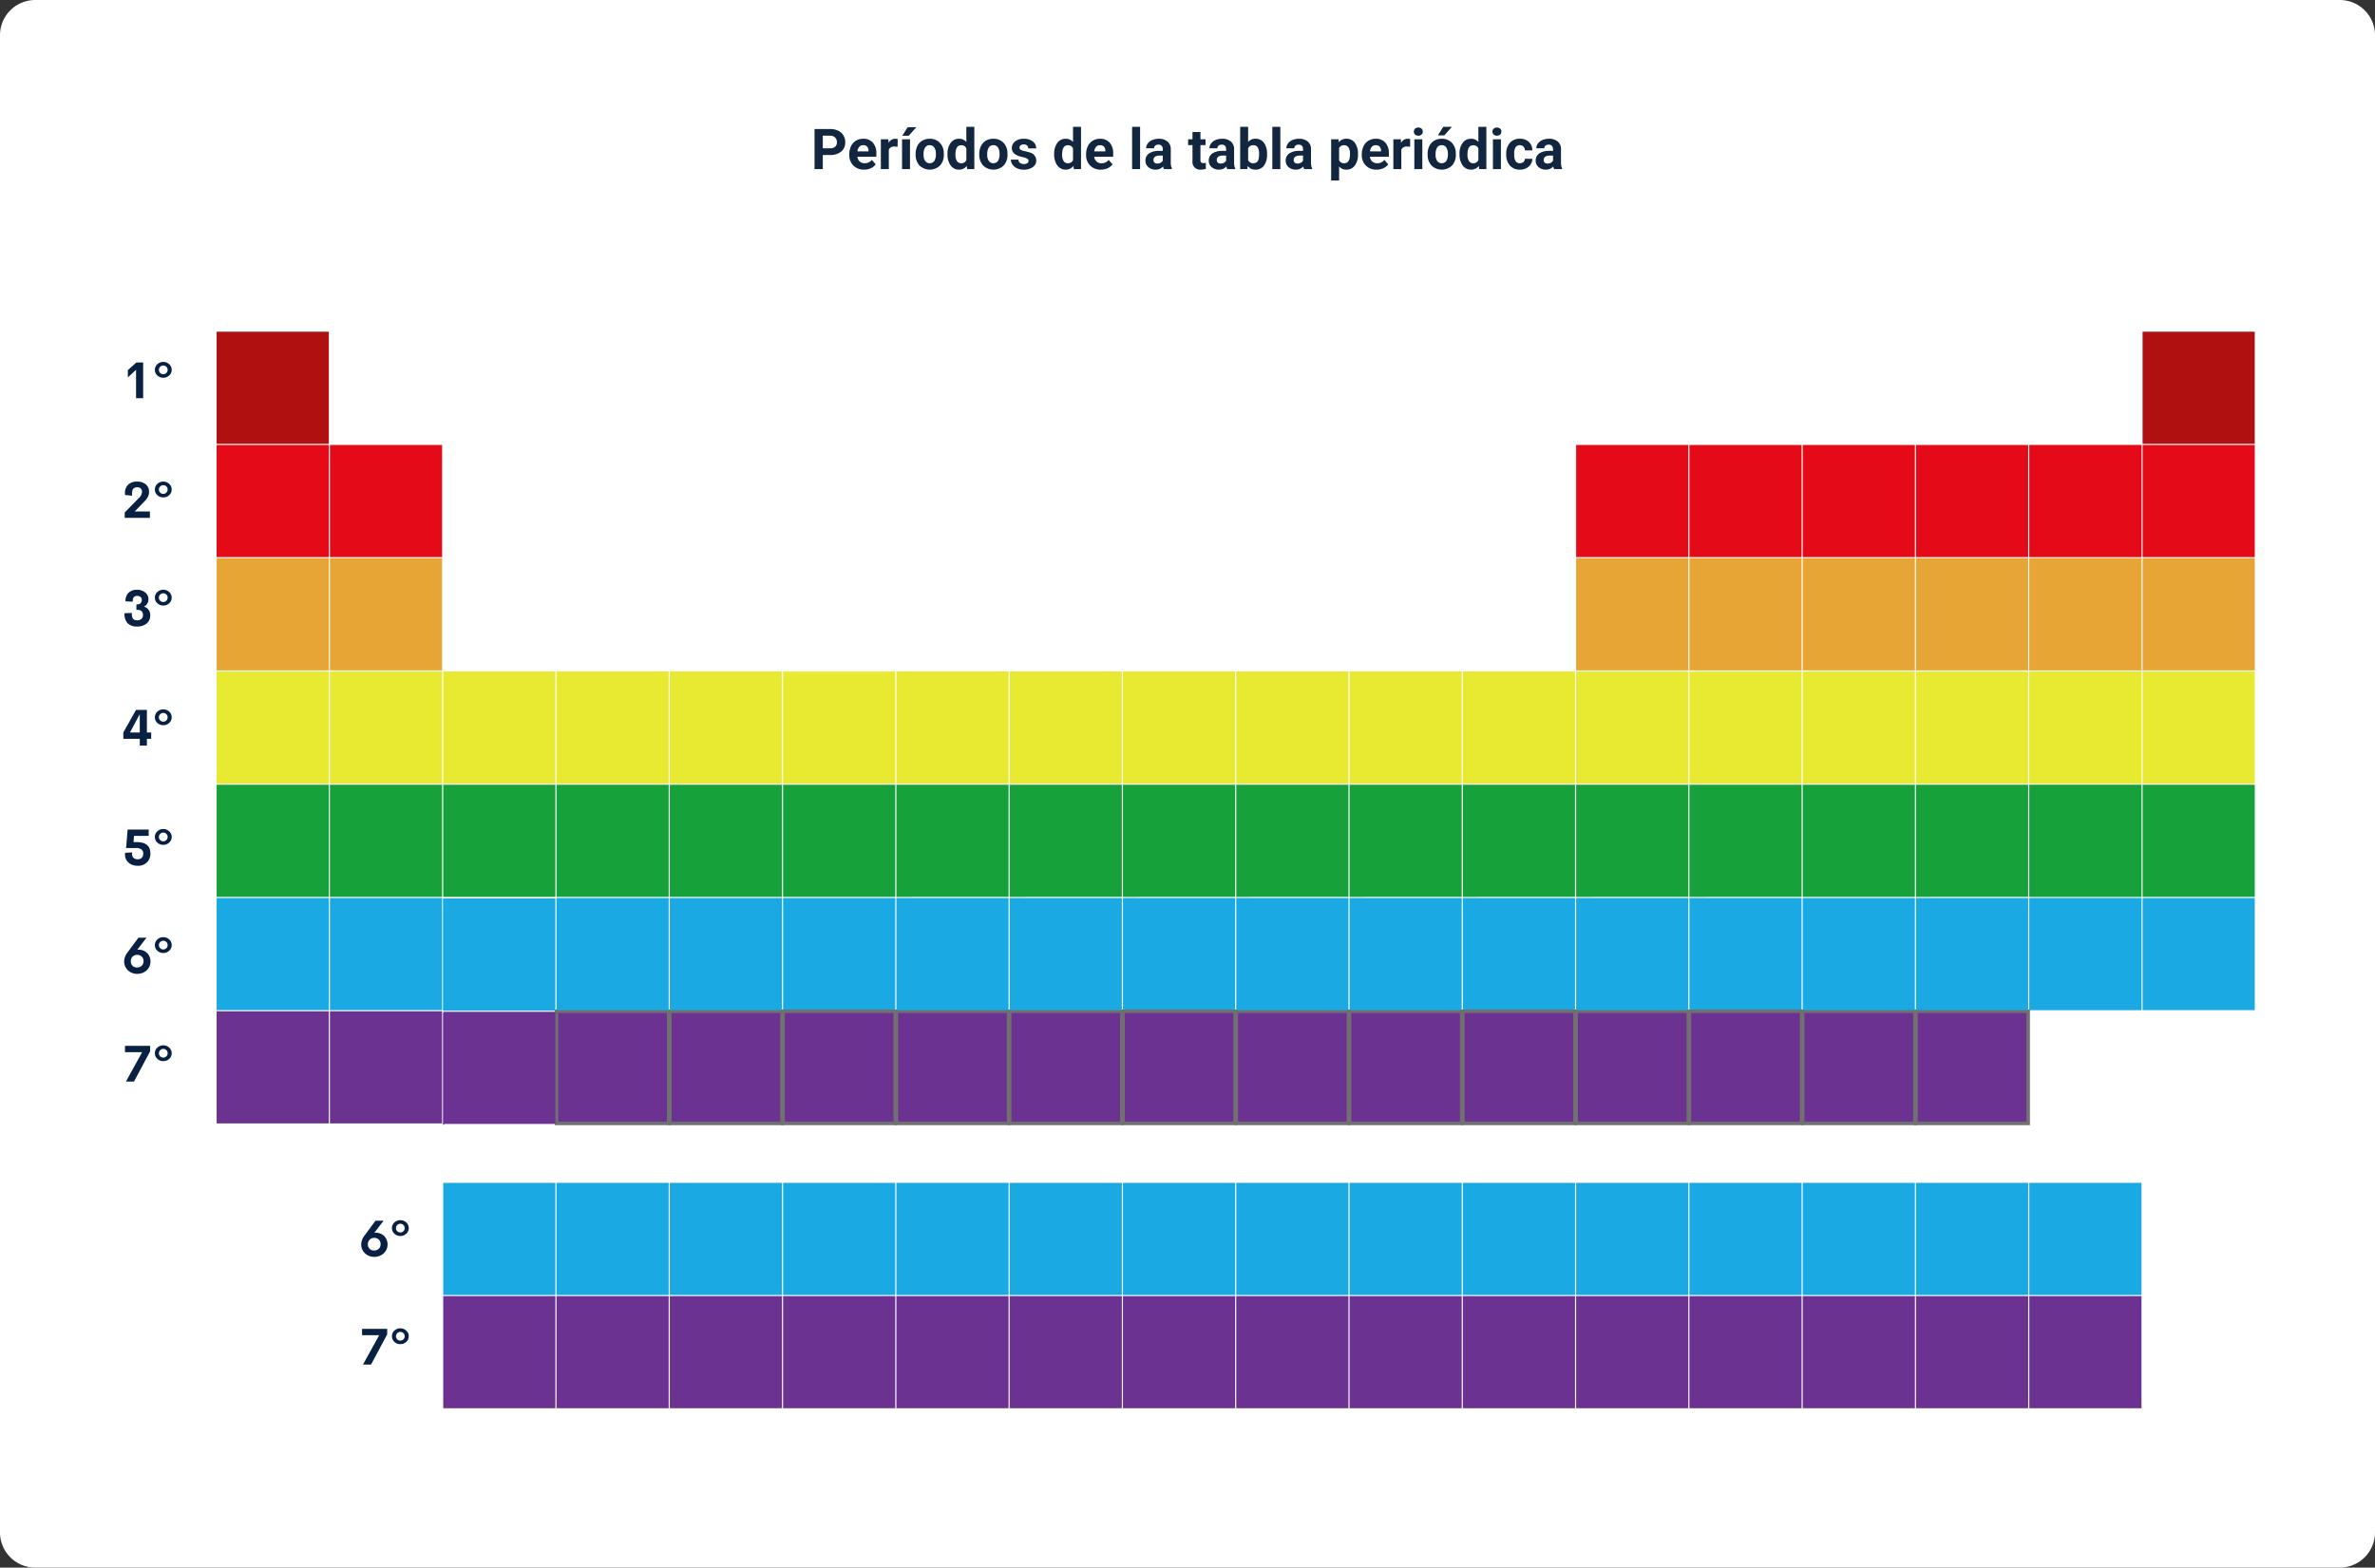 <svg xmlns="http://www.w3.org/2000/svg" width="674" height="445" viewBox="0 0 674 445">
  <rect x="0" y="0" width="674" height="445" fill="#333333" stroke="none"/>
  <g id="Grupo_178787" data-name="Grupo 178787" transform="translate(-5599.809 380.453)">
    <path id="Trazado_187515" data-name="Trazado 187515" d="M10,0H664a10,10,0,0,1,10,10V435a10,10,0,0,1-10,10H10A10,10,0,0,1,0,435V10A10,10,0,0,1,10,0Z" transform="translate(5599.809 -380.453)" fill="#fff"/>
    <path id="Trazado_187516" data-name="Trazado 187516" d="M46.5,12.992V17H44.156V5.625h4.438a5.134,5.134,0,0,1,2.254.469,3.454,3.454,0,0,1,1.5,1.332,3.714,3.714,0,0,1,.523,1.965,3.266,3.266,0,0,1-1.145,2.637,4.767,4.767,0,0,1-3.168.965Zm0-1.9h2.094a2.059,2.059,0,0,0,1.418-.437,1.591,1.591,0,0,0,.488-1.25,1.876,1.876,0,0,0-.492-1.352,1.839,1.839,0,0,0-1.359-.531H46.5Zm11.719,6.063a4.15,4.15,0,0,1-3.027-1.141,4.054,4.054,0,0,1-1.168-3.039v-.219a5.106,5.106,0,0,1,.492-2.277A3.612,3.612,0,0,1,55.91,8.934a3.914,3.914,0,0,1,2.059-.543A3.508,3.508,0,0,1,60.7,9.484a4.444,4.444,0,0,1,1,3.1v.922H56.313a2.1,2.1,0,0,0,.66,1.328,2,2,0,0,0,1.395.5,2.437,2.437,0,0,0,2.039-.945l1.109,1.242a3.389,3.389,0,0,1-1.375,1.121A4.511,4.511,0,0,1,58.219,17.156Zm-.258-6.945a1.411,1.411,0,0,0-1.09.455,2.357,2.357,0,0,0-.535,1.3h3.141v-.181a1.681,1.681,0,0,0-.406-1.165A1.456,1.456,0,0,0,57.961,10.211Zm9.766.453a6.134,6.134,0,0,0-.812-.062,1.654,1.654,0,0,0-1.68.867V17H62.977V8.547h2.133l.063,1.008a2.092,2.092,0,0,1,1.883-1.164,2.366,2.366,0,0,1,.7.1ZM71.25,17H68.992V8.547H71.25ZM70.586,5.117h2.461L70.883,7.539H69.047ZM72.844,12.7a5.013,5.013,0,0,1,.484-2.242A3.546,3.546,0,0,1,74.723,8.93a4.069,4.069,0,0,1,2.113-.539,3.849,3.849,0,0,1,2.793,1.047,4.2,4.2,0,0,1,1.207,2.844l.016.578a4.418,4.418,0,0,1-1.086,3.121,4.209,4.209,0,0,1-5.832,0,4.5,4.5,0,0,1-1.09-3.187Zm2.258.16a3.16,3.16,0,0,0,.453,1.843,1.628,1.628,0,0,0,2.578.008,3.457,3.457,0,0,0,.461-2.015,3.128,3.128,0,0,0-.461-1.831,1.5,1.5,0,0,0-1.3-.649,1.474,1.474,0,0,0-1.281.646A3.516,3.516,0,0,0,75.1,12.856Zm6.789-.145a5.094,5.094,0,0,1,.887-3.148A2.877,2.877,0,0,1,85.2,8.391a2.589,2.589,0,0,1,2.039.922V5h2.266V17H87.469l-.109-.9a2.657,2.657,0,0,1-2.172,1.055,2.869,2.869,0,0,1-2.395-1.176A5.258,5.258,0,0,1,81.891,12.711Zm2.258.168a3.337,3.337,0,0,0,.414,1.823,1.349,1.349,0,0,0,1.2.634,1.511,1.511,0,0,0,1.477-.884V11.111a1.489,1.489,0,0,0-1.461-.884Q84.148,10.227,84.148,12.879Zm6.758-.184a5.013,5.013,0,0,1,.484-2.242A3.546,3.546,0,0,1,92.785,8.93,4.069,4.069,0,0,1,94.9,8.391a3.849,3.849,0,0,1,2.793,1.047A4.2,4.2,0,0,1,98.9,12.281l.016.578a4.418,4.418,0,0,1-1.086,3.121,4.209,4.209,0,0,1-5.832,0,4.5,4.5,0,0,1-1.09-3.187Zm2.258.16a3.16,3.16,0,0,0,.453,1.843,1.628,1.628,0,0,0,2.578.008,3.457,3.457,0,0,0,.461-2.015A3.128,3.128,0,0,0,96.2,10.86a1.5,1.5,0,0,0-1.3-.649,1.474,1.474,0,0,0-1.281.646A3.516,3.516,0,0,0,93.164,12.856Zm11.719,1.808a.727.727,0,0,0-.41-.652,4.659,4.659,0,0,0-1.316-.426q-3.016-.633-3.016-2.562a2.323,2.323,0,0,1,.934-1.879,3.766,3.766,0,0,1,2.441-.754,4.053,4.053,0,0,1,2.574.758,2.388,2.388,0,0,1,.965,1.969H104.8a1.092,1.092,0,0,0-.312-.8,1.322,1.322,0,0,0-.977-.316,1.351,1.351,0,0,0-.883.258.814.814,0,0,0-.312.656.7.7,0,0,0,.355.605,3.657,3.657,0,0,0,1.2.4,9.8,9.8,0,0,1,1.422.379,2.336,2.336,0,0,1,1.789,2.273,2.2,2.2,0,0,1-.992,1.871,4.28,4.28,0,0,1-2.562.715,4.47,4.47,0,0,1-1.887-.379,3.166,3.166,0,0,1-1.293-1.039,2.414,2.414,0,0,1-.469-1.426h2.141a1.179,1.179,0,0,0,.445.922,1.766,1.766,0,0,0,1.109.32,1.635,1.635,0,0,0,.98-.246A.766.766,0,0,0,104.883,14.664Zm7.281-1.953a5.094,5.094,0,0,1,.887-3.148,2.877,2.877,0,0,1,2.426-1.172,2.589,2.589,0,0,1,2.039.922V5h2.266V17h-2.039l-.109-.9a2.657,2.657,0,0,1-2.172,1.055,2.869,2.869,0,0,1-2.395-1.176A5.258,5.258,0,0,1,112.164,12.711Zm2.258.168a3.337,3.337,0,0,0,.414,1.823,1.349,1.349,0,0,0,1.2.634,1.511,1.511,0,0,0,1.477-.884V11.111a1.489,1.489,0,0,0-1.461-.884Q114.422,10.227,114.422,12.879Zm11,4.277a4.15,4.15,0,0,1-3.027-1.141,4.054,4.054,0,0,1-1.168-3.039v-.219a5.106,5.106,0,0,1,.492-2.277,3.612,3.612,0,0,1,1.395-1.547,3.914,3.914,0,0,1,2.059-.543,3.508,3.508,0,0,1,2.73,1.094,4.444,4.444,0,0,1,1,3.1v.922h-5.383a2.1,2.1,0,0,0,.66,1.328,2,2,0,0,0,1.395.5,2.437,2.437,0,0,0,2.039-.945l1.109,1.242a3.389,3.389,0,0,1-1.375,1.121A4.511,4.511,0,0,1,125.422,17.156Zm-.258-6.945a1.411,1.411,0,0,0-1.09.455,2.357,2.357,0,0,0-.535,1.3h3.141v-.181a1.681,1.681,0,0,0-.406-1.165A1.456,1.456,0,0,0,125.164,10.211ZM136.547,17h-2.266V5h2.266Zm6.758,0a2.507,2.507,0,0,1-.227-.758,2.732,2.732,0,0,1-2.133.914,3,3,0,0,1-2.059-.719,2.312,2.312,0,0,1-.816-1.812,2.389,2.389,0,0,1,1-2.062,4.915,4.915,0,0,1,2.879-.727h1.039v-.484a1.393,1.393,0,0,0-.3-.937,1.183,1.183,0,0,0-.949-.352,1.345,1.345,0,0,0-.895.273.929.929,0,0,0-.324.75h-2.258a2.268,2.268,0,0,1,.453-1.359,3,3,0,0,1,1.281-.98,4.669,4.669,0,0,1,1.859-.355,3.689,3.689,0,0,1,2.48.785,2.747,2.747,0,0,1,.918,2.207v3.664a4.041,4.041,0,0,0,.336,1.82V17Zm-1.867-1.57a1.945,1.945,0,0,0,.922-.223,1.462,1.462,0,0,0,.625-.6V13.156h-.844q-1.7,0-1.8,1.172l-.008.133a.9.9,0,0,0,.3.7A1.153,1.153,0,0,0,141.438,15.43Zm12.234-8.961V8.547h1.445V10.2h-1.445v4.219a1.007,1.007,0,0,0,.18.672.9.9,0,0,0,.688.2,3.6,3.6,0,0,0,.664-.055v1.711a4.648,4.648,0,0,1-1.367.2,2.156,2.156,0,0,1-2.422-2.4V10.2H150.18V8.547h1.234V6.469ZM161.273,17a2.507,2.507,0,0,1-.227-.758,2.732,2.732,0,0,1-2.133.914,3,3,0,0,1-2.059-.719,2.312,2.312,0,0,1-.816-1.812,2.389,2.389,0,0,1,1-2.062,4.915,4.915,0,0,1,2.879-.727h1.039v-.484a1.393,1.393,0,0,0-.3-.937,1.183,1.183,0,0,0-.949-.352,1.345,1.345,0,0,0-.895.273.929.929,0,0,0-.324.75h-2.258a2.268,2.268,0,0,1,.453-1.359,3,3,0,0,1,1.281-.98,4.669,4.669,0,0,1,1.859-.355,3.689,3.689,0,0,1,2.48.785,2.747,2.747,0,0,1,.918,2.207v3.664a4.041,4.041,0,0,0,.336,1.82V17Zm-1.867-1.57a1.945,1.945,0,0,0,.922-.223,1.462,1.462,0,0,0,.625-.6V13.156h-.844q-1.7,0-1.8,1.172l-.008.133a.9.9,0,0,0,.3.7A1.153,1.153,0,0,0,159.406,15.43Zm13.164-2.578a5.119,5.119,0,0,1-.867,3.168,2.872,2.872,0,0,1-2.422,1.137,2.639,2.639,0,0,1-2.2-1.055l-.1.9h-2.031V5h2.258V9.3a2.571,2.571,0,0,1,2.055-.914,2.9,2.9,0,0,1,2.426,1.137,5.126,5.126,0,0,1,.879,3.2Zm-2.258-.164a3.363,3.363,0,0,0-.406-1.871,1.374,1.374,0,0,0-1.211-.59,1.489,1.489,0,0,0-1.484.883v3.336a1.509,1.509,0,0,0,1.5.891,1.394,1.394,0,0,0,1.438-1.078A5.562,5.562,0,0,0,170.313,12.688ZM176.344,17h-2.266V5h2.266Zm6.758,0a2.507,2.507,0,0,1-.227-.758,2.732,2.732,0,0,1-2.133.914,3,3,0,0,1-2.059-.719,2.312,2.312,0,0,1-.816-1.812,2.389,2.389,0,0,1,1-2.062,4.915,4.915,0,0,1,2.879-.727h1.039v-.484a1.393,1.393,0,0,0-.3-.937,1.183,1.183,0,0,0-.949-.352,1.345,1.345,0,0,0-.895.273.929.929,0,0,0-.324.75h-2.258a2.268,2.268,0,0,1,.453-1.359,3,3,0,0,1,1.281-.98,4.669,4.669,0,0,1,1.859-.355,3.689,3.689,0,0,1,2.48.785,2.747,2.747,0,0,1,.918,2.207v3.664a4.041,4.041,0,0,0,.336,1.82V17Zm-1.867-1.57a1.945,1.945,0,0,0,.922-.223,1.462,1.462,0,0,0,.625-.6V13.156h-.844q-1.7,0-1.8,1.172l-.008.133a.9.9,0,0,0,.3.7A1.153,1.153,0,0,0,181.234,15.43Zm17.141-2.578a5.07,5.07,0,0,1-.887,3.129,2.843,2.843,0,0,1-2.395,1.176,2.633,2.633,0,0,1-2.07-.891V20.25h-2.258V8.547h2.094l.078.828a2.654,2.654,0,0,1,2.141-.984,2.862,2.862,0,0,1,2.43,1.156,5.207,5.207,0,0,1,.867,3.188Zm-2.258-.164a3.327,3.327,0,0,0-.418-1.82,1.361,1.361,0,0,0-1.215-.641,1.479,1.479,0,0,0-1.461.813V14.5a1.5,1.5,0,0,0,1.477.836Q196.117,15.336,196.117,12.688Zm7.547,4.469a4.15,4.15,0,0,1-3.027-1.141,4.054,4.054,0,0,1-1.168-3.039v-.219a5.106,5.106,0,0,1,.492-2.277,3.612,3.612,0,0,1,1.395-1.547,3.914,3.914,0,0,1,2.059-.543,3.508,3.508,0,0,1,2.73,1.094,4.444,4.444,0,0,1,1,3.1v.922h-5.383a2.1,2.1,0,0,0,.66,1.328,2,2,0,0,0,1.395.5,2.437,2.437,0,0,0,2.039-.945l1.109,1.242a3.389,3.389,0,0,1-1.375,1.121A4.511,4.511,0,0,1,203.664,17.156Zm-.258-6.945a1.411,1.411,0,0,0-1.09.455,2.357,2.357,0,0,0-.535,1.3h3.141v-.181a1.681,1.681,0,0,0-.406-1.165A1.456,1.456,0,0,0,203.406,10.211Zm9.766.453a6.134,6.134,0,0,0-.812-.062,1.654,1.654,0,0,0-1.68.867V17h-2.258V8.547h2.133l.063,1.008A2.092,2.092,0,0,1,212.5,8.391a2.366,2.366,0,0,1,.7.1ZM216.641,17h-2.266V8.547h2.266Zm-2.4-10.641a1.112,1.112,0,0,1,.34-.836,1.465,1.465,0,0,1,1.848,0,1.105,1.105,0,0,1,.344.836,1.109,1.109,0,0,1-.348.844,1.448,1.448,0,0,1-1.836,0A1.109,1.109,0,0,1,214.242,6.359Zm3.906,6.336a5.013,5.013,0,0,1,.484-2.242,3.546,3.546,0,0,1,1.395-1.523,4.069,4.069,0,0,1,2.113-.539,3.849,3.849,0,0,1,2.793,1.047,4.2,4.2,0,0,1,1.207,2.844l.016.578a4.418,4.418,0,0,1-1.086,3.121,4.209,4.209,0,0,1-5.832,0,4.5,4.5,0,0,1-1.09-3.187Zm2.258.16a3.16,3.16,0,0,0,.453,1.843,1.628,1.628,0,0,0,2.578.008,3.457,3.457,0,0,0,.461-2.015,3.128,3.128,0,0,0-.461-1.831,1.5,1.5,0,0,0-1.3-.649,1.474,1.474,0,0,0-1.281.646A3.516,3.516,0,0,0,220.406,12.856ZM222.586,5h2.461l-2.164,2.422h-1.836Zm4.609,7.711a5.094,5.094,0,0,1,.887-3.148,2.877,2.877,0,0,1,2.426-1.172,2.589,2.589,0,0,1,2.039.922V5h2.266V17h-2.039l-.109-.9a2.657,2.657,0,0,1-2.172,1.055A2.869,2.869,0,0,1,228.1,15.98,5.258,5.258,0,0,1,227.2,12.711Zm2.258.168a3.337,3.337,0,0,0,.414,1.823,1.349,1.349,0,0,0,1.2.634,1.511,1.511,0,0,0,1.477-.884V11.111a1.489,1.489,0,0,0-1.461-.884Q229.453,10.227,229.453,12.879ZM238.945,17H236.68V8.547h2.266Zm-2.4-10.641a1.112,1.112,0,0,1,.34-.836,1.465,1.465,0,0,1,1.848,0,1.105,1.105,0,0,1,.344.836,1.109,1.109,0,0,1-.348.844,1.448,1.448,0,0,1-1.836,0A1.109,1.109,0,0,1,236.547,6.359Zm7.773,8.977a1.481,1.481,0,0,0,1.016-.344,1.2,1.2,0,0,0,.406-.914h2.117a2.9,2.9,0,0,1-.469,1.574,3.093,3.093,0,0,1-1.262,1.109,3.949,3.949,0,0,1-1.77.395A3.67,3.67,0,0,1,241.5,16a4.56,4.56,0,0,1-1.047-3.184v-.148a4.508,4.508,0,0,1,1.039-3.117,3.627,3.627,0,0,1,2.852-1.164,3.555,3.555,0,0,1,2.543.9,3.2,3.2,0,0,1,.973,2.4h-2.117a1.551,1.551,0,0,0-.406-1.072,1.51,1.51,0,0,0-2.223.163,3.333,3.333,0,0,0-.4,1.866v.235a3.375,3.375,0,0,0,.4,1.878A1.377,1.377,0,0,0,244.32,15.336ZM254.047,17a2.507,2.507,0,0,1-.227-.758,2.732,2.732,0,0,1-2.133.914,3,3,0,0,1-2.059-.719,2.312,2.312,0,0,1-.816-1.812,2.389,2.389,0,0,1,1-2.062,4.915,4.915,0,0,1,2.879-.727h1.039v-.484a1.393,1.393,0,0,0-.3-.937,1.183,1.183,0,0,0-.949-.352,1.345,1.345,0,0,0-.895.273.929.929,0,0,0-.324.75H249a2.268,2.268,0,0,1,.453-1.359,3,3,0,0,1,1.281-.98,4.669,4.669,0,0,1,1.859-.355,3.689,3.689,0,0,1,2.48.785,2.747,2.747,0,0,1,.918,2.207v3.664a4.041,4.041,0,0,0,.336,1.82V17Zm-1.867-1.57a1.945,1.945,0,0,0,.922-.223,1.462,1.462,0,0,0,.625-.6V13.156h-.844q-1.7,0-1.8,1.172l-.008.133a.9.9,0,0,0,.3.7A1.153,1.153,0,0,0,252.18,15.43Z" transform="translate(5786.809 -349.453)" fill="#12263f"/>
    <g id="Grupo_178219" data-name="Grupo 178219" transform="translate(94.336 911.604)">
      <g id="Grupo_15322" data-name="Grupo 15322" transform="translate(5540.473 -1197.895)">
        <path id="Trazado_33791" data-name="Trazado 33791" d="M-735.385-300.363h31.833v31.833h-31.833v-31.833Z" transform="translate(794.011 332.514)" fill="#e50a17" fill-rule="evenodd"/>
        <path id="Trazado_33792" data-name="Trazado 33792" d="M-735.385-157.213h31.833v31.833h-31.833v-31.833Z" transform="translate(794.011 221.516)" fill="#e6a535" fill-rule="evenodd"/>
        <path id="Trazado_33793" data-name="Trazado 33793" d="M-735.385-14.063h31.833V17.77h-31.833V-14.063Z" transform="translate(794.011 110.518)" fill="#e8ea32" fill-rule="evenodd"/>
        <path id="Trazado_33794" data-name="Trazado 33794" d="M-735.385,129.086h31.833v31.833h-31.833V129.086Z" transform="translate(794.011 -0.48)" fill="#16a13b" fill-rule="evenodd"/>
        <path id="Trazado_33795" data-name="Trazado 33795" d="M-735.385,272.235h31.833v31.833h-31.833V272.235Z" transform="translate(794.011 -111.478)" fill="#1ba9e3" fill-rule="evenodd"/>
        <path id="Trazado_33796" data-name="Trazado 33796" d="M-735.385,415.386h31.833v31.833h-31.833V415.386Z" transform="translate(794.011 -222.477)" fill="#6c3292" fill-rule="evenodd"/>
        <path id="Trazado_33797" data-name="Trazado 33797" d="M1411.806-300.416h31.857v31.857h-31.857v-31.857Z" transform="translate(-870.92 332.556)" fill="#e50a17" fill-rule="evenodd"/>
        <path id="Trazado_33798" data-name="Trazado 33798" d="M1411.806-157.267h31.857v31.857h-31.857v-31.857Z" transform="translate(-870.92 221.558)" fill="#e6a535" fill-rule="evenodd"/>
        <path id="Trazado_33799" data-name="Trazado 33799" d="M1411.806-14.117h31.857V17.74h-31.857V-14.117Z" transform="translate(-870.92 110.56)" fill="#e8ea32" fill-rule="evenodd"/>
        <path id="Trazado_33800" data-name="Trazado 33800" d="M1411.806,129.032h31.857v31.857h-31.857V129.032Z" transform="translate(-870.92 -0.439)" fill="#16a13b" fill-rule="evenodd"/>
        <path id="Trazado_33801" data-name="Trazado 33801" d="M1411.806,272.182h31.857v31.857h-31.857V272.182Z" transform="translate(-870.92 -111.436)" fill="#1ba9e3" fill-rule="evenodd"/>
        <path id="Trazado_33802" data-name="Trazado 33802" d="M839.261-157.213h31.833v31.833H839.261v-31.833Z" transform="translate(-426.969 221.516)" fill="#e6a535" fill-rule="evenodd"/>
        <path id="Trazado_33803" data-name="Trazado 33803" d="M1268.71,415.386h31.833v31.833H1268.71V415.386Z" transform="translate(-759.965 -222.477)" fill="#6c3292" stroke="#707070" stroke-width="1" fill-rule="evenodd"/>
        <path id="Trazado_33804" data-name="Trazado 33804" d="M1125.559,415.386h31.833v31.833h-31.833V415.386Z" transform="translate(-648.965 -222.477)" fill="#6c3292" stroke="#707070" stroke-width="1" fill-rule="evenodd"/>
        <path id="Trazado_33805" data-name="Trazado 33805" d="M1125.559,272.235h31.833v31.833h-31.833V272.235Z" transform="translate(-648.965 -111.478)" fill="#1ba9e3" fill-rule="evenodd"/>
        <path id="Trazado_33806" data-name="Trazado 33806" d="M839.261,415.386h31.833v31.833H839.261V415.386Z" transform="translate(-426.969 -222.477)" fill="#6c3292" stroke="#707070" stroke-width="1" fill-rule="evenodd"/>
        <path id="Trazado_33807" data-name="Trazado 33807" d="M982.41,129.086h31.833v31.833H982.41V129.086Z" transform="translate(-537.968 -0.48)" fill="#16a13b" fill-rule="evenodd"/>
        <path id="Trazado_33808" data-name="Trazado 33808" d="M982.41,272.235h31.833v31.833H982.41V272.235Z" transform="translate(-537.968 -111.478)" fill="#1ba9e3" fill-rule="evenodd"/>
        <path id="Trazado_33809" data-name="Trazado 33809" d="M839.261-14.063h31.833V17.77H839.261V-14.063Z" transform="translate(-426.969 110.518)" fill="#e8ea32" fill-rule="evenodd"/>
        <path id="Trazado_33810" data-name="Trazado 33810" d="M839.261,129.086h31.833v31.833H839.261V129.086Z" transform="translate(-426.969 -0.48)" fill="#16a13b" fill-rule="evenodd"/>
        <path id="Trazado_33811" data-name="Trazado 33811" d="M839.261,272.235h31.833v31.833H839.261V272.235Z" transform="translate(-426.969 -111.478)" fill="#1ba9e3" fill-rule="evenodd"/>
        <path id="Trazado_33812" data-name="Trazado 33812" d="M982.41,415.386h31.833v31.833H982.41V415.386Z" transform="translate(-537.968 -222.477)" fill="#6c3292" stroke="#707070" stroke-width="1" fill-rule="evenodd"/>
        <path id="Trazado_33813" data-name="Trazado 33813" d="M-878.535-443.512H-846.7v31.833h-31.833v-31.833Z" transform="translate(905.01 443.512)" fill="#b11011" fill-rule="evenodd"/>
        <path id="Trazado_33814" data-name="Trazado 33814" d="M982.41-300.363h31.833v31.833H982.41v-31.833Z" transform="translate(-537.968 332.514)" fill="#e50a17" fill-rule="evenodd"/>
        <path id="Trazado_33815" data-name="Trazado 33815" d="M1125.559-300.363h31.833v31.833h-31.833v-31.833Z" transform="translate(-648.965 332.514)" fill="#e50a17" fill-rule="evenodd"/>
        <path id="Trazado_33816" data-name="Trazado 33816" d="M1268.71-300.363h31.833v31.833H1268.71v-31.833Z" transform="translate(-759.965 332.514)" fill="#e50a17" fill-rule="evenodd"/>
        <path id="Trazado_33817" data-name="Trazado 33817" d="M1125.559-157.213h31.833v31.833h-31.833v-31.833Z" transform="translate(-648.965 221.516)" fill="#e6a535" fill-rule="evenodd"/>
        <path id="Trazado_33818" data-name="Trazado 33818" d="M1268.71-157.213h31.833v31.833H1268.71v-31.833Z" transform="translate(-759.965 221.516)" fill="#e6a535" fill-rule="evenodd"/>
        <path id="Trazado_33819" data-name="Trazado 33819" d="M1268.71-14.063h31.833V17.77H1268.71V-14.063Z" transform="translate(-759.965 110.518)" fill="#e8ea32" fill-rule="evenodd"/>
        <path id="Trazado_33820" data-name="Trazado 33820" d="M1268.71,129.086h31.833v31.833H1268.71V129.086Z" transform="translate(-759.965 -0.48)" fill="#16a13b" fill-rule="evenodd"/>
        <path id="Trazado_33821" data-name="Trazado 33821" d="M1125.559-14.063h31.833V17.77h-31.833V-14.063Z" transform="translate(-648.965 110.518)" fill="#e8ea32" fill-rule="evenodd"/>
        <path id="Trazado_33822" data-name="Trazado 33822" d="M1125.559,129.086h31.833v31.833h-31.833V129.086Z" transform="translate(-648.965 -0.48)" fill="#16a13b" fill-rule="evenodd"/>
        <path id="Trazado_33823" data-name="Trazado 33823" d="M839.261-300.363h31.833v31.833H839.261v-31.833Z" transform="translate(-426.969 332.514)" fill="#e50a17" fill-rule="evenodd"/>
        <path id="Trazado_33824" data-name="Trazado 33824" d="M982.41-14.063h31.833V17.77H982.41V-14.063Z" transform="translate(-537.968 110.518)" fill="#e8ea32" fill-rule="evenodd"/>
        <path id="Trazado_33825" data-name="Trazado 33825" d="M982.41-157.213h31.833v31.833H982.41v-31.833Z" transform="translate(-537.968 221.516)" fill="#e6a535" fill-rule="evenodd"/>
        <path id="Trazado_33826" data-name="Trazado 33826" d="M1268.71,272.235h31.833v31.833H1268.71V272.235Z" transform="translate(-759.965 -111.478)" fill="#1ba9e3" fill-rule="evenodd"/>
        <path id="Trazado_33827" data-name="Trazado 33827" d="M-878.535-300.363H-846.7v31.833h-31.833v-31.833Z" transform="translate(905.01 332.514)" fill="#e50a17" fill-rule="evenodd"/>
        <path id="Trazado_33828" data-name="Trazado 33828" d="M-878.535-157.213H-846.7v31.833h-31.833v-31.833Z" transform="translate(905.01 221.516)" fill="#e6a535" fill-rule="evenodd"/>
        <path id="Trazado_33829" data-name="Trazado 33829" d="M-878.535-14.063H-846.7V17.77h-31.833V-14.063Z" transform="translate(905.01 110.518)" fill="#e8ea32" fill-rule="evenodd"/>
        <path id="Trazado_33830" data-name="Trazado 33830" d="M-878.535,129.086H-846.7v31.833h-31.833V129.086Z" transform="translate(905.01 -0.48)" fill="#16a13b" fill-rule="evenodd"/>
        <path id="Trazado_33831" data-name="Trazado 33831" d="M-878.535,272.235H-846.7v31.833h-31.833V272.235Z" transform="translate(905.01 -111.478)" fill="#1ba9e3" fill-rule="evenodd"/>
        <path id="Trazado_33832" data-name="Trazado 33832" d="M-878.535,415.386H-846.7v31.833h-31.833V415.386Z" transform="translate(905.01 -222.477)" fill="#6c3292" fill-rule="evenodd"/>
        <path id="Trazado_33833" data-name="Trazado 33833" d="M696.111,129.086h31.833v31.833H696.111V129.086Z" transform="translate(-315.971 -0.48)" fill="#16a13b" fill-rule="evenodd"/>
        <path id="Trazado_33834" data-name="Trazado 33834" d="M696.111,272.235h31.833v31.833H696.111V272.235Z" transform="translate(-315.971 -111.478)" fill="#1ba9e3" fill-rule="evenodd"/>
        <path id="Trazado_33835" data-name="Trazado 33835" d="M266.663,272.235H298.5v31.833H266.663V272.235Z" transform="translate(17.022 -111.478)" fill="#1ba9e3" fill-rule="evenodd"/>
        <path id="Trazado_33836" data-name="Trazado 33836" d="M552.962,415.386h31.833v31.833H552.962V415.386Z" transform="translate(-204.972 -222.477)" fill="#6c3292" stroke="#707070" stroke-width="1" fill-rule="evenodd"/>
        <path id="Trazado_33837" data-name="Trazado 33837" d="M696.111,415.386h31.833v31.833H696.111V415.386Z" transform="translate(-315.971 -222.477)" fill="#6c3292" stroke="#707070" stroke-width="1" fill-rule="evenodd"/>
        <path id="Trazado_33838" data-name="Trazado 33838" d="M266.663,415.386H298.5v31.833H266.663V415.386Z" transform="translate(17.022 -222.477)" fill="#6c3292" stroke="#707070" stroke-width="1" fill-rule="evenodd"/>
        <path id="Trazado_33839" data-name="Trazado 33839" d="M409.812,415.386h31.833v31.833H409.812V415.386Z" transform="translate(-93.975 -222.477)" fill="#6c3292" stroke="#707070" stroke-width="1" fill-rule="evenodd"/>
        <path id="Trazado_33840" data-name="Trazado 33840" d="M552.962,272.235h31.833v31.833H552.962V272.235Z" transform="translate(-204.972 -111.478)" fill="#1ba9e3" fill-rule="evenodd"/>
        <path id="Trazado_33841" data-name="Trazado 33841" d="M409.812,272.235h31.833v31.833H409.812V272.235Z" transform="translate(-93.975 -111.478)" fill="#1ba9e3" fill-rule="evenodd"/>
        <path id="Trazado_33842" data-name="Trazado 33842" d="M552.962,129.086h31.833v31.833H552.962V129.086Z" transform="translate(-204.972 -0.48)" fill="#16a13b" fill-rule="evenodd"/>
        <path id="Trazado_33843" data-name="Trazado 33843" d="M409.812,129.086h31.833v31.833H409.812V129.086Z" transform="translate(-93.975 -0.48)" fill="#16a13b" fill-rule="evenodd"/>
        <path id="Trazado_33844" data-name="Trazado 33844" d="M266.663,129.086H298.5v31.833H266.663V129.086Z" transform="translate(17.022 -0.48)" fill="#16a13b" fill-rule="evenodd"/>
        <path id="Trazado_33845" data-name="Trazado 33845" d="M696.111-14.063h31.833V17.77H696.111V-14.063Z" transform="translate(-315.971 110.518)" fill="#e8ea32" fill-rule="evenodd"/>
        <path id="Trazado_33846" data-name="Trazado 33846" d="M552.962-14.063h31.833V17.77H552.962V-14.063Z" transform="translate(-204.972 110.518)" fill="#e8ea32" fill-rule="evenodd"/>
        <path id="Trazado_33847" data-name="Trazado 33847" d="M409.812-14.063h31.833V17.77H409.812V-14.063Z" transform="translate(-93.975 110.518)" fill="#e8ea32" fill-rule="evenodd"/>
        <path id="Trazado_33848" data-name="Trazado 33848" d="M266.663-14.063H298.5V17.77H266.663V-14.063Z" transform="translate(17.022 110.518)" fill="#e8ea32" fill-rule="evenodd"/>
        <path id="Trazado_33849" data-name="Trazado 33849" d="M-162.787,272.235h31.833v31.833h-31.833V272.235Z" transform="translate(350.019 -111.478)" fill="#1ba9e3" fill-rule="evenodd"/>
        <path id="Trazado_33850" data-name="Trazado 33850" d="M123.513,415.386h31.833v31.833H123.513V415.386Z" transform="translate(128.021 -222.477)" fill="#6c3292" stroke="#707070" stroke-width="1" fill-rule="evenodd"/>
        <path id="Trazado_33851" data-name="Trazado 33851" d="M-162.787,415.386h31.833v31.833h-31.833V415.386Z" transform="translate(350.019 -222.477)" fill="#6c3292" stroke="#707070" stroke-width="1" fill-rule="evenodd"/>
        <path id="Trazado_33852" data-name="Trazado 33852" d="M-19.637,415.386H12.2v31.833H-19.637V415.386Z" transform="translate(239.02 -222.477)" fill="#6c3292" stroke="#707070" stroke-width="1" fill-rule="evenodd"/>
        <path id="Trazado_33853" data-name="Trazado 33853" d="M123.513,272.235h31.833v31.833H123.513V272.235Z" transform="translate(128.021 -111.478)" fill="#1ba9e3" fill-rule="evenodd"/>
        <path id="Trazado_33854" data-name="Trazado 33854" d="M-19.637,272.235H12.2v31.833H-19.637V272.235Z" transform="translate(239.02 -111.478)" fill="#1ba9e3" fill-rule="evenodd"/>
        <path id="Trazado_33855" data-name="Trazado 33855" d="M123.513,129.086h31.833v31.833H123.513V129.086Z" transform="translate(128.021 -0.48)" fill="#16a13b" fill-rule="evenodd"/>
        <path id="Trazado_33856" data-name="Trazado 33856" d="M-19.637,129.086H12.2v31.833H-19.637V129.086Z" transform="translate(239.02 -0.48)" fill="#16a13b" fill-rule="evenodd"/>
        <path id="Trazado_33857" data-name="Trazado 33857" d="M-162.787,129.086h31.833v31.833h-31.833V129.086Z" transform="translate(350.019 -0.48)" fill="#16a13b" fill-rule="evenodd"/>
        <path id="Trazado_33858" data-name="Trazado 33858" d="M123.513-14.063h31.833V17.77H123.513V-14.063Z" transform="translate(128.021 110.518)" fill="#e8ea32" fill-rule="evenodd"/>
        <path id="Trazado_33859" data-name="Trazado 33859" d="M-19.637-14.063H12.2V17.77H-19.637V-14.063Z" transform="translate(239.02 110.518)" fill="#e8ea32" fill-rule="evenodd"/>
        <path id="Trazado_33860" data-name="Trazado 33860" d="M-162.787-14.063h31.833V17.77h-31.833V-14.063Z" transform="translate(350.019 110.518)" fill="#e8ea32" fill-rule="evenodd"/>
        <path id="Trazado_33861" data-name="Trazado 33861" d="M-305.936,415.386H-274.1v31.833h-31.833V415.386Z" transform="translate(461.016 -222.477)" fill="#6c3292" stroke="#707070" stroke-width="1" fill-rule="evenodd"/>
        <path id="Trazado_33862" data-name="Trazado 33862" d="M-449.086,415.386h31.833v31.833h-31.833V415.386Z" transform="translate(572.015 -222.477)" fill="#6c3292" stroke="#707070" stroke-width="1" fill-rule="evenodd"/>
        <path id="Trazado_33863" data-name="Trazado 33863" d="M-305.936,272.235H-274.1v31.833h-31.833V272.235Z" transform="translate(461.016 -111.478)" fill="#1ba9e3" fill-rule="evenodd"/>
        <path id="Trazado_33864" data-name="Trazado 33864" d="M-449.086,272.235h31.833v31.833h-31.833V272.235Z" transform="translate(572.015 -111.478)" fill="#1ba9e3" fill-rule="evenodd"/>
        <path id="Trazado_33865" data-name="Trazado 33865" d="M-305.936,129.086H-274.1v31.833h-31.833V129.086Z" transform="translate(461.016 -0.48)" fill="#16a13b" fill-rule="evenodd"/>
        <path id="Trazado_33866" data-name="Trazado 33866" d="M-449.086,129.086h31.833v31.833h-31.833V129.086Z" transform="translate(572.015 -0.48)" fill="#16a13b" fill-rule="evenodd"/>
        <path id="Trazado_33867" data-name="Trazado 33867" d="M-592.235,129.086H-560.4v31.833h-31.833V129.086Z" transform="translate(683.013 -0.48)" fill="#16a13b" fill-rule="evenodd"/>
        <path id="Trazado_33868" data-name="Trazado 33868" d="M-305.936-14.063H-274.1V17.77h-31.833V-14.063Z" transform="translate(461.016 110.518)" fill="#e8ea32" fill-rule="evenodd"/>
        <path id="Trazado_33869" data-name="Trazado 33869" d="M-449.086-14.063h31.833V17.77h-31.833V-14.063Z" transform="translate(572.015 110.518)" fill="#e8ea32" fill-rule="evenodd"/>
        <path id="Trazado_33870" data-name="Trazado 33870" d="M-592.235-14.063H-560.4V17.77h-31.833V-14.063Z" transform="translate(683.013 110.518)" fill="#e8ea32" fill-rule="evenodd"/>
        <path id="Trazado_33871" data-name="Trazado 33871" d="M1555.009-443.512h31.833v31.833h-31.833v-31.833Z" transform="translate(-981.96 443.512)" fill="#b11011" fill-rule="evenodd"/>
        <path id="Trazado_33872" data-name="Trazado 33872" d="M1555.009-300.363h31.833v31.833h-31.833v-31.833Z" transform="translate(-981.96 332.514)" fill="#e50a17" fill-rule="evenodd"/>
        <path id="Trazado_33873" data-name="Trazado 33873" d="M1555.009-157.213h31.833v31.833h-31.833v-31.833Z" transform="translate(-981.96 221.516)" fill="#e6a535" fill-rule="evenodd"/>
        <path id="Trazado_33874" data-name="Trazado 33874" d="M1555.009-14.063h31.833V17.77h-31.833V-14.063Z" transform="translate(-981.96 110.518)" fill="#e8ea32" fill-rule="evenodd"/>
        <path id="Trazado_33875" data-name="Trazado 33875" d="M1555.009,129.086h31.833v31.833h-31.833V129.086Z" transform="translate(-981.96 -0.48)" fill="#16a13b" fill-rule="evenodd"/>
        <path id="Trazado_33876" data-name="Trazado 33876" d="M1555.009,272.235h31.833v31.833h-31.833V272.235Z" transform="translate(-981.96 -111.478)" fill="#1ba9e3" fill-rule="evenodd"/>
        <path id="Trazado_33877" data-name="Trazado 33877" d="M1411.859,632.235h31.833v31.833h-31.833V632.235Z" transform="translate(-870.961 -390.622)" fill="#1ba9e3" fill-rule="evenodd"/>
        <path id="Trazado_33878" data-name="Trazado 33878" d="M1268.71,632.235h31.833v31.833H1268.71V632.235Z" transform="translate(-759.965 -390.622)" fill="#1ba9e3" fill-rule="evenodd"/>
        <path id="Trazado_33879" data-name="Trazado 33879" d="M1125.559,632.235h31.833v31.833h-31.833V632.235Z" transform="translate(-648.965 -390.622)" fill="#1ba9e3" fill-rule="evenodd"/>
        <path id="Trazado_33880" data-name="Trazado 33880" d="M982.41,632.235h31.833v31.833H982.41V632.235Z" transform="translate(-537.968 -390.622)" fill="#1ba9e3" fill-rule="evenodd"/>
        <path id="Trazado_33881" data-name="Trazado 33881" d="M839.261,632.235h31.833v31.833H839.261V632.235Z" transform="translate(-426.969 -390.622)" fill="#1ba9e3" fill-rule="evenodd"/>
        <path id="Trazado_33882" data-name="Trazado 33882" d="M696.111,632.235h31.833v31.833H696.111V632.235Z" transform="translate(-315.971 -390.622)" fill="#1ba9e3" fill-rule="evenodd"/>
        <path id="Trazado_33883" data-name="Trazado 33883" d="M552.962,632.235h31.833v31.833H552.962V632.235Z" transform="translate(-204.972 -390.622)" fill="#1ba9e3" fill-rule="evenodd"/>
        <path id="Trazado_33884" data-name="Trazado 33884" d="M409.812,632.235h31.833v31.833H409.812V632.235Z" transform="translate(-93.975 -390.622)" fill="#1ba9e3" fill-rule="evenodd"/>
        <path id="Trazado_33885" data-name="Trazado 33885" d="M266.663,632.235H298.5v31.833H266.663V632.235Z" transform="translate(17.022 -390.622)" fill="#1ba9e3" fill-rule="evenodd"/>
        <path id="Trazado_33886" data-name="Trazado 33886" d="M123.513,632.235h31.833v31.833H123.513V632.235Z" transform="translate(128.021 -390.622)" fill="#1ba9e3" fill-rule="evenodd"/>
        <path id="Trazado_33887" data-name="Trazado 33887" d="M-19.637,632.235H12.2v31.833H-19.637V632.235Z" transform="translate(239.02 -390.622)" fill="#1ba9e3" fill-rule="evenodd"/>
        <path id="Trazado_33888" data-name="Trazado 33888" d="M-162.787,632.235h31.833v31.833h-31.833V632.235Z" transform="translate(350.019 -390.622)" fill="#1ba9e3" fill-rule="evenodd"/>
        <path id="Trazado_33889" data-name="Trazado 33889" d="M-305.936,632.235H-274.1v31.833h-31.833V632.235Z" transform="translate(461.016 -390.622)" fill="#1ba9e3" fill-rule="evenodd"/>
        <path id="Trazado_33890" data-name="Trazado 33890" d="M-449.086,632.235h31.833v31.833h-31.833V632.235Z" transform="translate(572.015 -390.622)" fill="#1ba9e3" fill-rule="evenodd"/>
        <path id="Trazado_33891" data-name="Trazado 33891" d="M-592.235,632.235H-560.4v31.833h-31.833V632.235Z" transform="translate(683.013 -390.622)" fill="#1ba9e3" fill-rule="evenodd"/>
        <path id="Trazado_33892" data-name="Trazado 33892" d="M1411.859,775.386h31.833v31.833h-31.833V775.386Z" transform="translate(-870.961 -501.621)" fill="#6c3292" fill-rule="evenodd"/>
        <path id="Trazado_33893" data-name="Trazado 33893" d="M1268.71,775.386h31.833v31.833H1268.71V775.386Z" transform="translate(-759.965 -501.621)" fill="#6c3292" fill-rule="evenodd"/>
        <path id="Trazado_33894" data-name="Trazado 33894" d="M1125.559,775.386h31.833v31.833h-31.833V775.386Z" transform="translate(-648.965 -501.621)" fill="#6c3292" fill-rule="evenodd"/>
        <path id="Trazado_33895" data-name="Trazado 33895" d="M982.41,775.386h31.833v31.833H982.41V775.386Z" transform="translate(-537.968 -501.621)" fill="#6c3292" fill-rule="evenodd"/>
        <path id="Trazado_33896" data-name="Trazado 33896" d="M839.261,775.386h31.833v31.833H839.261V775.386Z" transform="translate(-426.969 -501.621)" fill="#6c3292" fill-rule="evenodd"/>
        <path id="Trazado_33897" data-name="Trazado 33897" d="M696.111,775.386h31.833v31.833H696.111V775.386Z" transform="translate(-315.971 -501.621)" fill="#6c3292" fill-rule="evenodd"/>
        <path id="Trazado_33898" data-name="Trazado 33898" d="M552.962,775.386h31.833v31.833H552.962V775.386Z" transform="translate(-204.972 -501.621)" fill="#6c3292" fill-rule="evenodd"/>
        <path id="Trazado_33899" data-name="Trazado 33899" d="M409.812,775.386h31.833v31.833H409.812V775.386Z" transform="translate(-93.975 -501.621)" fill="#6c3292" fill-rule="evenodd"/>
        <path id="Trazado_33900" data-name="Trazado 33900" d="M266.663,775.386H298.5v31.833H266.663V775.386Z" transform="translate(17.022 -501.621)" fill="#6c3292" fill-rule="evenodd"/>
        <path id="Trazado_33901" data-name="Trazado 33901" d="M123.513,775.386h31.833v31.833H123.513V775.386Z" transform="translate(128.021 -501.621)" fill="#6c3292" fill-rule="evenodd"/>
        <path id="Trazado_33902" data-name="Trazado 33902" d="M-19.637,775.386H12.2v31.833H-19.637V775.386Z" transform="translate(239.02 -501.621)" fill="#6c3292" fill-rule="evenodd"/>
        <path id="Trazado_33903" data-name="Trazado 33903" d="M-162.787,775.386h31.833v31.833h-31.833V775.386Z" transform="translate(350.019 -501.621)" fill="#6c3292" fill-rule="evenodd"/>
        <path id="Trazado_33904" data-name="Trazado 33904" d="M-305.936,775.386H-274.1v31.833h-31.833V775.386Z" transform="translate(461.016 -501.621)" fill="#6c3292" fill-rule="evenodd"/>
        <path id="Trazado_33905" data-name="Trazado 33905" d="M-449.086,775.386h31.833v31.833h-31.833V775.386Z" transform="translate(572.015 -501.621)" fill="#6c3292" fill-rule="evenodd"/>
        <path id="Trazado_33906" data-name="Trazado 33906" d="M-592.235,775.386H-560.4v31.833h-31.833V775.386Z" transform="translate(683.013 -501.621)" fill="#6c3292" fill-rule="evenodd"/>
        <path id="Trazado_33907" data-name="Trazado 33907" d="M-592.235,129.086H-560.4v31.833h-31.833V129.086Z" transform="translate(683.013 63.97)" fill="#6c3292" fill-rule="evenodd"/>
        <path id="Trazado_33908" data-name="Trazado 33908" d="M-592.235-14.063H-560.4V17.77h-31.833V-14.063Z" transform="translate(683.013 174.967)" fill="#1ba9e3" fill-rule="evenodd"/>
        <path id="Trazado_33909" data-name="Trazado 33909" d="M-592.235-14.063H-560.4L-576.114,2.268l-16.122,15.5V-14.063Z" transform="translate(683.013 174.967)" fill="#1ba9e3" fill-rule="evenodd"/>
        <path id="Trazado_33910" data-name="Trazado 33910" d="M-592.235-14.063H-560.4L-576.114,2.268l-16.122,15.5V-14.063Z" transform="translate(683.013 207.468)" fill="#6c3292" fill-rule="evenodd"/>
        <path id="Trazado_33912" data-name="Trazado 33912" d="M4.859-15.6H6.782V-5.462H4.768v-8.062L2.438-11.356v-2.077Zm7.627,4.336a2.374,2.374,0,0,1-1.687-.649,2.1,2.1,0,0,1-.691-1.589A2.107,2.107,0,0,1,10.8-15.1a2.367,2.367,0,0,1,1.687-.653,2.391,2.391,0,0,1,1.694.653,2.1,2.1,0,0,1,.7,1.593,2.1,2.1,0,0,1-.695,1.586A2.388,2.388,0,0,1,12.486-11.265Zm-.877-1.361a1.208,1.208,0,0,0,.877.358,1.2,1.2,0,0,0,.877-.361,1.184,1.184,0,0,0,.365-.874,1.184,1.184,0,0,0-.365-.874,1.2,1.2,0,0,0-.877-.361,1.19,1.19,0,0,0-.874.361,1.19,1.19,0,0,0-.361.874A1.208,1.208,0,0,0,11.609-12.626Z" transform="translate(-1.154 24.335)" fill="#082143"/>
        <path id="Trazado_33913" data-name="Trazado 33913" d="M3.9-7.269H8.224v1.8H1.074V-6.988l4.034-4.119a2.539,2.539,0,0,0,.877-1.747,1.236,1.236,0,0,0-.361-.94A1.423,1.423,0,0,0,4.6-14.138q-1.438,0-1.438,1.635v.751l-2.014-.2v-.505A3.162,3.162,0,0,1,2.078-14.9a3.547,3.547,0,0,1,2.512-.86,3.716,3.716,0,0,1,2.445.779,2.625,2.625,0,0,1,.944,2.14,3.035,3.035,0,0,1-.319,1.389A5.807,5.807,0,0,1,6.645-10.1Zm8.111-4a2.374,2.374,0,0,1-1.687-.649,2.1,2.1,0,0,1-.691-1.589,2.107,2.107,0,0,1,.691-1.593,2.367,2.367,0,0,1,1.687-.653,2.391,2.391,0,0,1,1.694.653,2.1,2.1,0,0,1,.7,1.593,2.1,2.1,0,0,1-.695,1.586A2.388,2.388,0,0,1,12.013-11.268Zm-.877-1.361a1.208,1.208,0,0,0,.877.358,1.2,1.2,0,0,0,.877-.361,1.184,1.184,0,0,0,.365-.874,1.184,1.184,0,0,0-.365-.874,1.2,1.2,0,0,0-.877-.361,1.19,1.19,0,0,0-.874.361,1.19,1.19,0,0,0-.361.874A1.208,1.208,0,0,0,11.136-12.629Z" transform="translate(-0.681 58.303)" fill="#082143"/>
        <path id="Trazado_33914" data-name="Trazado 33914" d="M4.612-5.322a3.638,3.638,0,0,1-2.764-.926,4.017,4.017,0,0,1-.87-2.835l2.07-.091a7.33,7.33,0,0,0,.032.744,2.571,2.571,0,0,0,.126.575,1.029,1.029,0,0,0,.267.432,1.211,1.211,0,0,0,.456.249,2.254,2.254,0,0,0,.684.091,1.644,1.644,0,0,0,1.2-.407,1.422,1.422,0,0,0,.417-1.066,1.434,1.434,0,0,0-.4-1.1,1.505,1.505,0,0,0-1.074-.375H4.359V-11.6h.365a1.1,1.1,0,0,0,.838-.358,1.276,1.276,0,0,0,.333-.905,1.02,1.02,0,0,0-.365-.842A1.483,1.483,0,0,0,4.57-14a1.441,1.441,0,0,0-.547.095,1.021,1.021,0,0,0-.368.242,1.07,1.07,0,0,0-.218.372,1.954,1.954,0,0,0-.105.442,4.414,4.414,0,0,0-.025.491l-2.042-.1a3.246,3.246,0,0,1,.87-2.438,3.317,3.317,0,0,1,2.414-.845,3.45,3.45,0,0,1,2.315.775,2.428,2.428,0,0,1,.912,1.926,2.192,2.192,0,0,1-.389,1.305,2.229,2.229,0,0,1-.888.772,2.5,2.5,0,0,1,.646.288,2.646,2.646,0,0,1,.565.484,2.16,2.16,0,0,1,.417.737,2.964,2.964,0,0,1,.154.982,2.865,2.865,0,0,1-1,2.291A3.958,3.958,0,0,1,4.612-5.322Zm7.367-5.943a2.374,2.374,0,0,1-1.687-.649A2.1,2.1,0,0,1,9.6-13.5a2.107,2.107,0,0,1,.691-1.593,2.367,2.367,0,0,1,1.687-.653,2.391,2.391,0,0,1,1.694.653,2.1,2.1,0,0,1,.7,1.593,2.1,2.1,0,0,1-.695,1.586A2.388,2.388,0,0,1,11.979-11.265ZM11.1-12.626a1.208,1.208,0,0,0,.877.358,1.2,1.2,0,0,0,.877-.361,1.184,1.184,0,0,0,.365-.874,1.184,1.184,0,0,0-.365-.874,1.2,1.2,0,0,0-.877-.361,1.19,1.19,0,0,0-.874.361,1.19,1.19,0,0,0-.361.874A1.208,1.208,0,0,0,11.1-12.626Z" transform="translate(-0.648 88.998)" fill="#082143"/>
        <path id="Trazado_33915" data-name="Trazado 33915" d="M8.38-9.188v1.8H7.159v1.922H5.139V-7.385H.473v-1.81L4.065-15.6H7.159v6.413Zm-6.034,0H5.139v-5.2ZM11.8-11.265a2.374,2.374,0,0,1-1.687-.649A2.1,2.1,0,0,1,9.426-13.5a2.107,2.107,0,0,1,.691-1.593,2.367,2.367,0,0,1,1.687-.653A2.391,2.391,0,0,1,13.5-15.1a2.1,2.1,0,0,1,.7,1.593,2.1,2.1,0,0,1-.695,1.586A2.388,2.388,0,0,1,11.8-11.265Zm-.877-1.361a1.208,1.208,0,0,0,.877.358,1.2,1.2,0,0,0,.877-.361,1.184,1.184,0,0,0,.365-.874,1.184,1.184,0,0,0-.365-.874,1.2,1.2,0,0,0-.877-.361,1.19,1.19,0,0,0-.874.361,1.19,1.19,0,0,0-.361.874A1.208,1.208,0,0,0,10.927-12.626Z" transform="translate(-0.473 122.962)" fill="#082143"/>
        <path id="Trazado_33916" data-name="Trazado 33916" d="M4.508-12.036q3.894,0,3.894,3.2A3.418,3.418,0,0,1,7.42-6.272a3.55,3.55,0,0,1-2.589.958A4.3,4.3,0,0,1,3.017-5.69,3.13,3.13,0,0,1,1.7-6.806a2.988,2.988,0,0,1-.5-1.708,3.154,3.154,0,0,1,.042-.505l2.007-.091a2.966,2.966,0,0,0-.049.449,1.365,1.365,0,0,0,.456,1.119,1.719,1.719,0,0,0,1.13.375A1.557,1.557,0,0,0,5.967-7.6,1.607,1.607,0,0,0,6.381-8.76a1.445,1.445,0,0,0-.505-1.186,2.705,2.705,0,0,0-1.7-.414H1.519L1.94-15.6H7.925v1.8H3.757l-.133,1.761Zm7.55.772a2.374,2.374,0,0,1-1.687-.649A2.1,2.1,0,0,1,9.679-13.5,2.107,2.107,0,0,1,10.37-15.1a2.367,2.367,0,0,1,1.687-.653,2.391,2.391,0,0,1,1.694.653,2.1,2.1,0,0,1,.7,1.593,2.1,2.1,0,0,1-.695,1.586A2.388,2.388,0,0,1,12.057-11.265Zm-.877-1.361a1.208,1.208,0,0,0,.877.358,1.2,1.2,0,0,0,.877-.361A1.184,1.184,0,0,0,13.3-13.5a1.184,1.184,0,0,0-.365-.874,1.2,1.2,0,0,0-.877-.361,1.19,1.19,0,0,0-.874.361,1.19,1.19,0,0,0-.361.874A1.208,1.208,0,0,0,11.18-12.626Z" transform="translate(-0.726 156.927)" fill="#082143"/>
        <path id="Trazado_33917" data-name="Trazado 33917" d="M8.307-8.865a3.305,3.305,0,0,1-.3,1.424,3.361,3.361,0,0,1-.821,1.126,3.865,3.865,0,0,1-1.2.723,3.99,3.99,0,0,1-1.438.263A3.982,3.982,0,0,1,3.083-5.6,3.6,3.6,0,0,1,1.9-6.339a3.439,3.439,0,0,1-.782-1.126A3.43,3.43,0,0,1,.827-8.858a4.214,4.214,0,0,1,.9-2.477L4.883-15.6H7.177L4.546-12.17a3.418,3.418,0,0,1,.463-.028,3.305,3.305,0,0,1,1.245.239A3.372,3.372,0,0,1,7.3-11.3a3.068,3.068,0,0,1,.726,1.056A3.547,3.547,0,0,1,8.307-8.865ZM6.328-8.914a1.732,1.732,0,0,0-.491-1.309,1.786,1.786,0,0,0-1.326-.509,1.712,1.712,0,0,0-1.284.512,1.809,1.809,0,0,0-.512,1.277,1.735,1.735,0,0,0,.47,1.3,1.743,1.743,0,0,0,1.305.495,1.827,1.827,0,0,0,1.319-.491A1.712,1.712,0,0,0,6.328-8.914Zm5.6-2.35a2.374,2.374,0,0,1-1.687-.649A2.1,2.1,0,0,1,9.549-13.5,2.107,2.107,0,0,1,10.24-15.1a2.367,2.367,0,0,1,1.687-.653,2.391,2.391,0,0,1,1.694.653,2.1,2.1,0,0,1,.7,1.593,2.1,2.1,0,0,1-.695,1.586A2.388,2.388,0,0,1,11.927-11.265Zm-.877-1.361a1.208,1.208,0,0,0,.877.358,1.2,1.2,0,0,0,.877-.361,1.184,1.184,0,0,0,.365-.874,1.184,1.184,0,0,0-.365-.874,1.2,1.2,0,0,0-.877-.361,1.19,1.19,0,0,0-.874.361,1.19,1.19,0,0,0-.361.874A1.208,1.208,0,0,0,11.05-12.626Z" transform="translate(-0.596 187.625)" fill="#082143"/>
        <path id="Trazado_33918" data-name="Trazado 33918" d="M1.192-15.6H8.328v1.558L3.746-5.462H1.459l4.6-8.342H1.192Zm10.861,4.336a2.374,2.374,0,0,1-1.687-.649A2.1,2.1,0,0,1,9.675-13.5a2.107,2.107,0,0,1,.691-1.593,2.367,2.367,0,0,1,1.687-.653,2.391,2.391,0,0,1,1.694.653,2.1,2.1,0,0,1,.7,1.593,2.1,2.1,0,0,1-.695,1.586A2.388,2.388,0,0,1,12.054-11.265Zm-.877-1.361a1.208,1.208,0,0,0,.877.358,1.2,1.2,0,0,0,.877-.361A1.184,1.184,0,0,0,13.3-13.5a1.184,1.184,0,0,0-.365-.874,1.2,1.2,0,0,0-.877-.361,1.19,1.19,0,0,0-.874.361,1.19,1.19,0,0,0-.361.874A1.208,1.208,0,0,0,11.177-12.626Z" transform="translate(-0.722 218.324)" fill="#082143"/>
        <path id="Trazado_33919" data-name="Trazado 33919" d="M8.307-8.865a3.305,3.305,0,0,1-.3,1.424,3.361,3.361,0,0,1-.821,1.126,3.865,3.865,0,0,1-1.2.723,3.99,3.99,0,0,1-1.438.263A3.982,3.982,0,0,1,3.083-5.6,3.6,3.6,0,0,1,1.9-6.339a3.439,3.439,0,0,1-.782-1.126A3.43,3.43,0,0,1,.827-8.858a4.214,4.214,0,0,1,.9-2.477L4.883-15.6H7.177L4.546-12.17a3.418,3.418,0,0,1,.463-.028,3.305,3.305,0,0,1,1.245.239A3.372,3.372,0,0,1,7.3-11.3a3.068,3.068,0,0,1,.726,1.056A3.547,3.547,0,0,1,8.307-8.865ZM6.328-8.914a1.732,1.732,0,0,0-.491-1.309,1.786,1.786,0,0,0-1.326-.509,1.712,1.712,0,0,0-1.284.512,1.809,1.809,0,0,0-.512,1.277,1.735,1.735,0,0,0,.47,1.3,1.743,1.743,0,0,0,1.305.495,1.827,1.827,0,0,0,1.319-.491A1.712,1.712,0,0,0,6.328-8.914Zm5.6-2.35a2.374,2.374,0,0,1-1.687-.649A2.1,2.1,0,0,1,9.549-13.5,2.107,2.107,0,0,1,10.24-15.1a2.367,2.367,0,0,1,1.687-.653,2.391,2.391,0,0,1,1.694.653,2.1,2.1,0,0,1,.7,1.593,2.1,2.1,0,0,1-.695,1.586A2.388,2.388,0,0,1,11.927-11.265Zm-.877-1.361a1.208,1.208,0,0,0,.877.358,1.2,1.2,0,0,0,.877-.361,1.184,1.184,0,0,0,.365-.874,1.184,1.184,0,0,0-.365-.874,1.2,1.2,0,0,0-.877-.361,1.19,1.19,0,0,0-.874.361,1.19,1.19,0,0,0-.361.874A1.208,1.208,0,0,0,11.05-12.626Z" transform="translate(66.68 267.964)" fill="#082143"/>
        <path id="Trazado_33920" data-name="Trazado 33920" d="M1.192-15.6H8.328v1.558L3.746-5.462H1.459l4.6-8.342H1.192Zm10.861,4.336a2.374,2.374,0,0,1-1.687-.649A2.1,2.1,0,0,1,9.675-13.5a2.107,2.107,0,0,1,.691-1.593,2.367,2.367,0,0,1,1.687-.653,2.391,2.391,0,0,1,1.694.653,2.1,2.1,0,0,1,.7,1.593,2.1,2.1,0,0,1-.695,1.586A2.388,2.388,0,0,1,12.054-11.265Zm-.877-1.361a1.208,1.208,0,0,0,.877.358,1.2,1.2,0,0,0,.877-.361A1.184,1.184,0,0,0,13.3-13.5a1.184,1.184,0,0,0-.365-.874,1.2,1.2,0,0,0-.877-.361,1.19,1.19,0,0,0-.874.361,1.19,1.19,0,0,0-.361.874A1.208,1.208,0,0,0,11.177-12.626Z" transform="translate(66.553 298.663)" fill="#082143"/>
      </g>
    </g>
  </g>
</svg>
